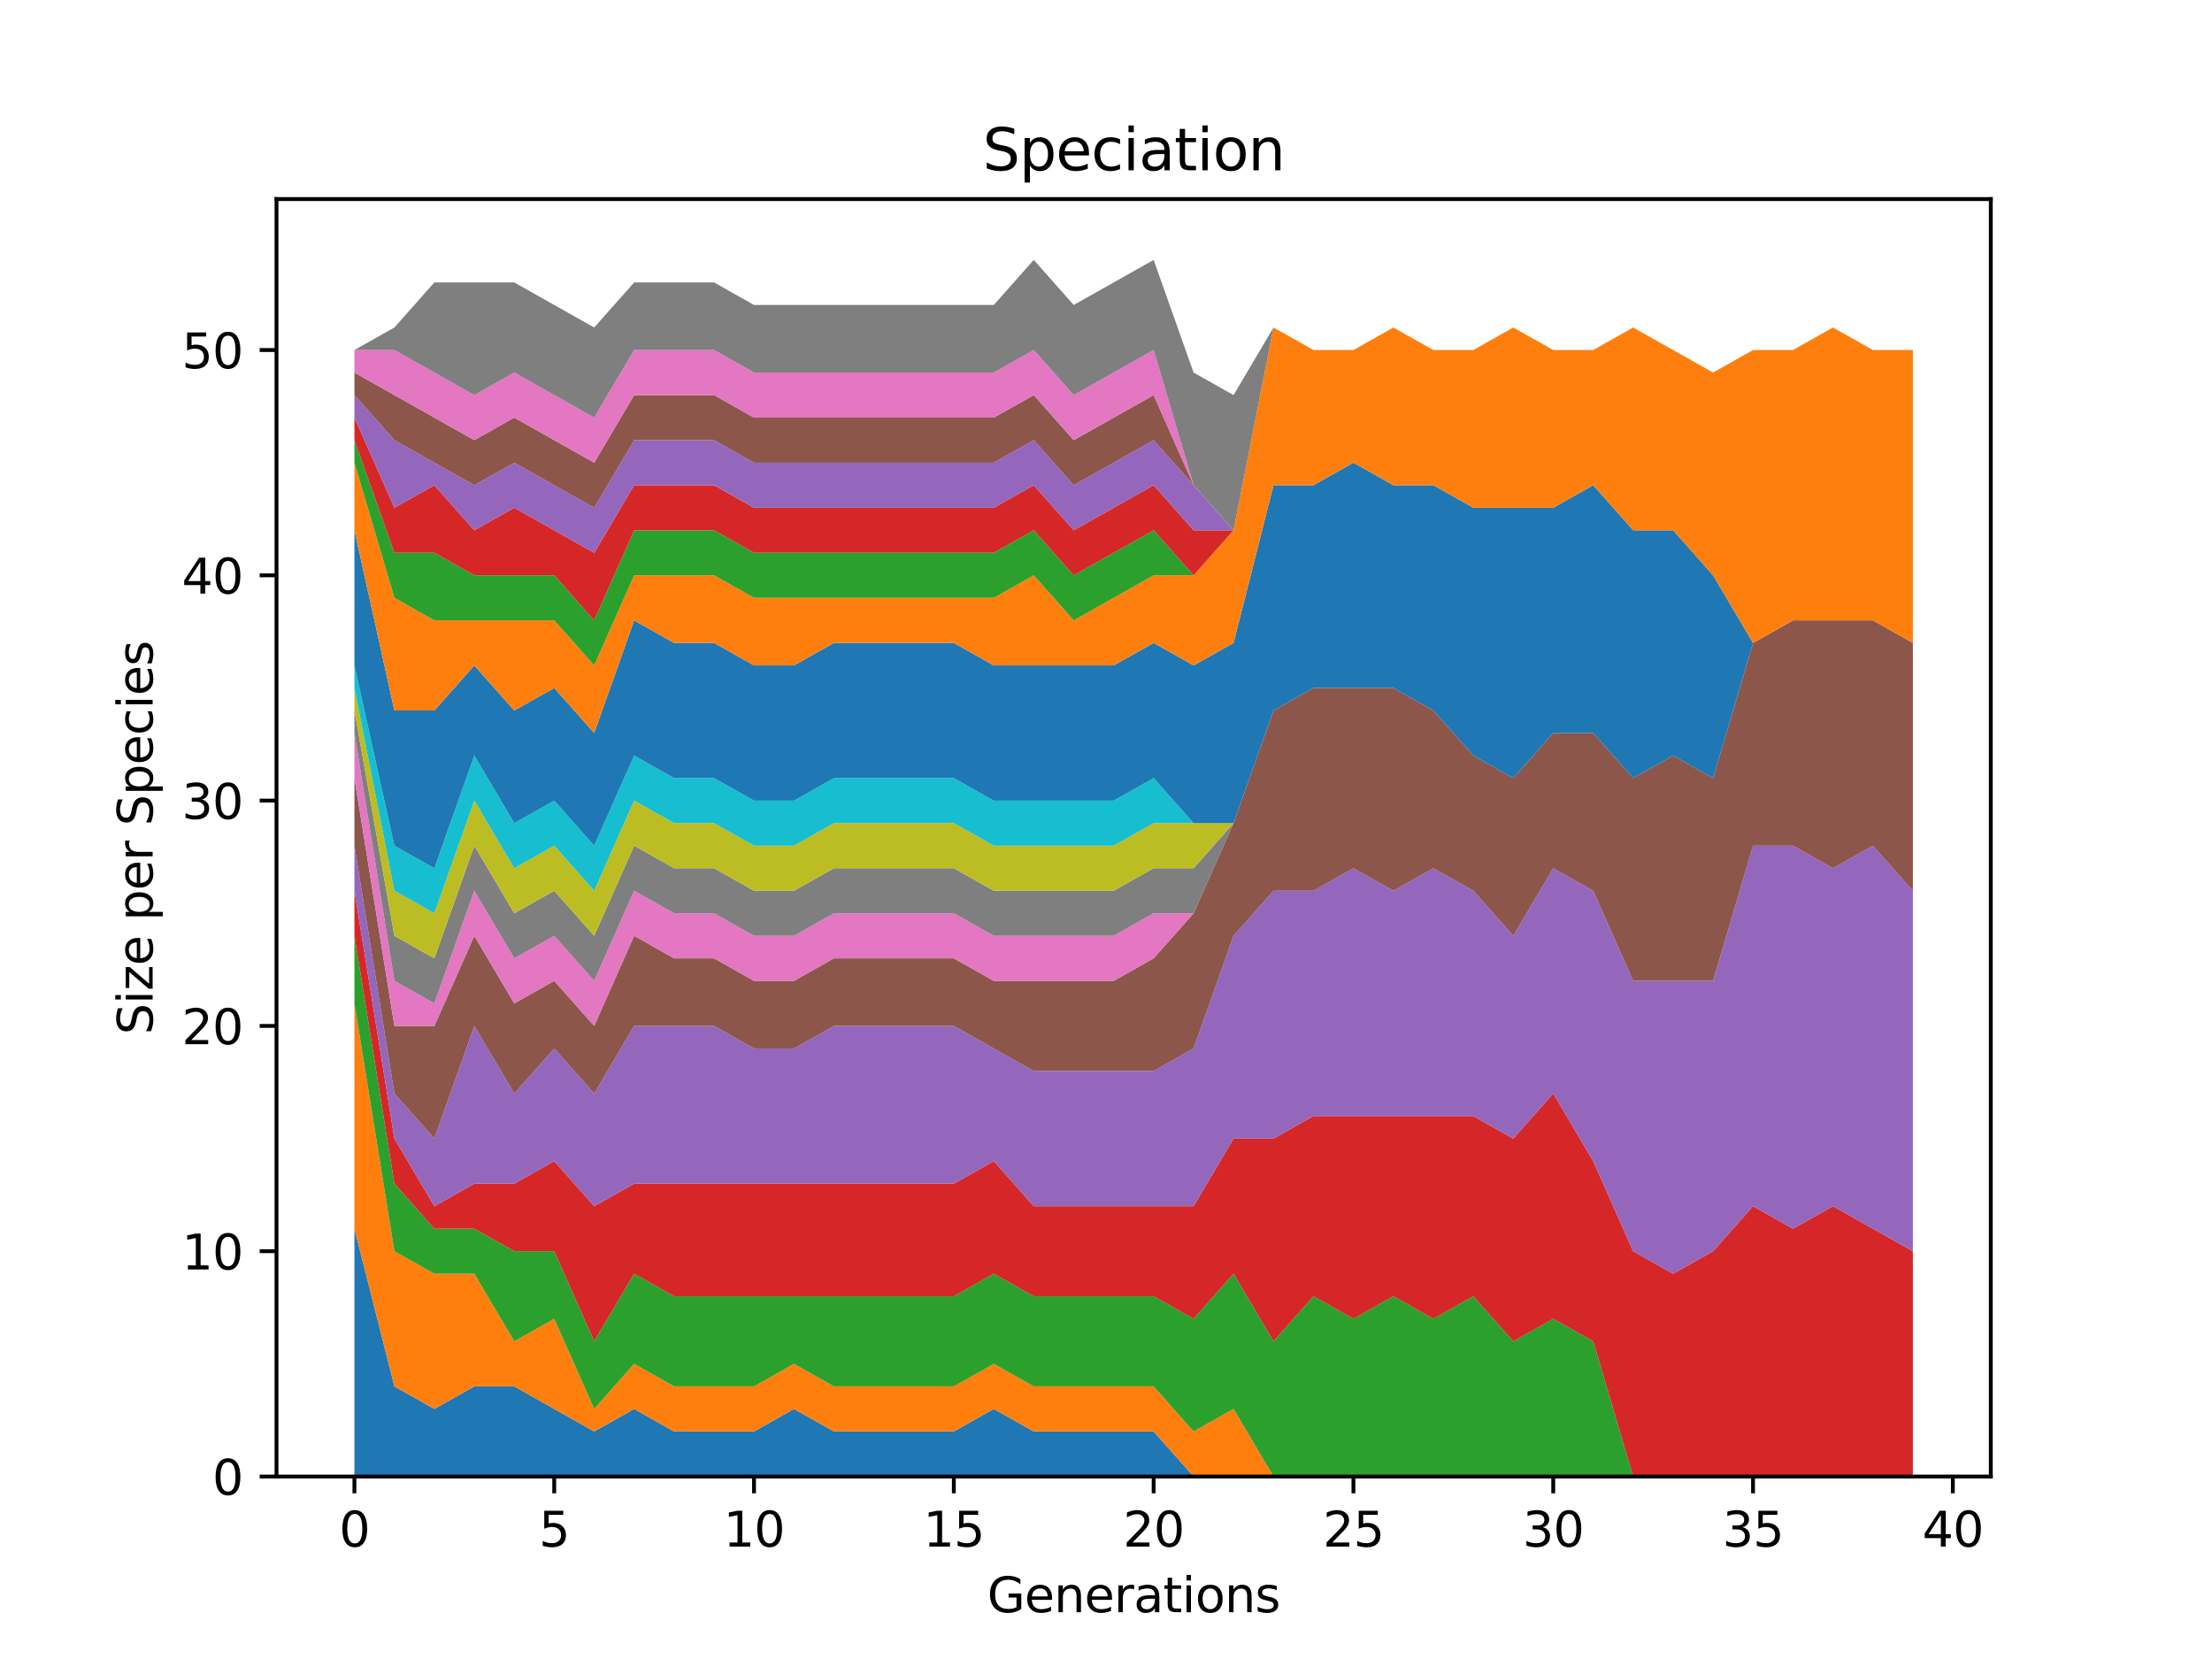 <?xml version="1.0" encoding="utf-8" standalone="no"?>
<!DOCTYPE svg PUBLIC "-//W3C//DTD SVG 1.1//EN"
  "http://www.w3.org/Graphics/SVG/1.1/DTD/svg11.dtd">
<svg xmlns:xlink="http://www.w3.org/1999/xlink" width="460.8pt" height="345.6pt" viewBox="0 0 460.8 345.6" xmlns="http://www.w3.org/2000/svg" version="1.1">
 <defs>
  <style type="text/css">*{stroke-linejoin: round; stroke-linecap: butt}</style>
 </defs>
 <g id="figure_1">
  <g id="patch_1">
   <path d="M 0 345.6 
L 460.8 345.6 
L 460.8 0 
L 0 0 
z
" style="fill: #ffffff"/>
  </g>
  <g id="axes_1">
   <g id="patch_2">
    <path d="M 57.6 307.584 
L 414.72 307.584 
L 414.72 41.472 
L 57.6 41.472 
z
" style="fill: #ffffff"/>
   </g>
   <g id="PolyCollection_1">
    <path d="M 73.833 255.957 
L 73.833 307.584 
L 82.157 307.584 
L 90.482 307.584 
L 98.806 307.584 
L 107.131 307.584 
L 115.455 307.584 
L 123.78 307.584 
L 132.104 307.584 
L 140.429 307.584 
L 148.753 307.584 
L 157.077 307.584 
L 165.402 307.584 
L 173.726 307.584 
L 182.051 307.584 
L 190.375 307.584 
L 198.7 307.584 
L 207.024 307.584 
L 215.349 307.584 
L 223.673 307.584 
L 231.998 307.584 
L 240.322 307.584 
L 248.647 307.584 
L 256.971 307.584 
L 265.296 307.584 
L 273.62 307.584 
L 281.945 307.584 
L 290.269 307.584 
L 298.594 307.584 
L 306.918 307.584 
L 315.243 307.584 
L 323.567 307.584 
L 331.891 307.584 
L 340.216 307.584 
L 348.54 307.584 
L 356.865 307.584 
L 365.189 307.584 
L 373.514 307.584 
L 381.838 307.584 
L 390.163 307.584 
L 398.487 307.584 
L 398.487 307.584 
L 398.487 307.584 
L 390.163 307.584 
L 381.838 307.584 
L 373.514 307.584 
L 365.189 307.584 
L 356.865 307.584 
L 348.54 307.584 
L 340.216 307.584 
L 331.891 307.584 
L 323.567 307.584 
L 315.243 307.584 
L 306.918 307.584 
L 298.594 307.584 
L 290.269 307.584 
L 281.945 307.584 
L 273.62 307.584 
L 265.296 307.584 
L 256.971 307.584 
L 248.647 307.584 
L 240.322 298.197 
L 231.998 298.197 
L 223.673 298.197 
L 215.349 298.197 
L 207.024 293.504 
L 198.7 298.197 
L 190.375 298.197 
L 182.051 298.197 
L 173.726 298.197 
L 165.402 293.504 
L 157.077 298.197 
L 148.753 298.197 
L 140.429 298.197 
L 132.104 293.504 
L 123.78 298.197 
L 115.455 293.504 
L 107.131 288.811 
L 98.806 288.811 
L 90.482 293.504 
L 82.157 288.811 
L 73.833 255.957 
z
" clip-path="url(#p7090f31325)" style="fill: #1f77b4"/>
   </g>
   <g id="PolyCollection_2">
    <path d="M 73.833 209.024 
L 73.833 255.957 
L 82.157 288.811 
L 90.482 293.504 
L 98.806 288.811 
L 107.131 288.811 
L 115.455 293.504 
L 123.78 298.197 
L 132.104 293.504 
L 140.429 298.197 
L 148.753 298.197 
L 157.077 298.197 
L 165.402 293.504 
L 173.726 298.197 
L 182.051 298.197 
L 190.375 298.197 
L 198.7 298.197 
L 207.024 293.504 
L 215.349 298.197 
L 223.673 298.197 
L 231.998 298.197 
L 240.322 298.197 
L 248.647 307.584 
L 256.971 307.584 
L 265.296 307.584 
L 273.62 307.584 
L 281.945 307.584 
L 290.269 307.584 
L 298.594 307.584 
L 306.918 307.584 
L 315.243 307.584 
L 323.567 307.584 
L 331.891 307.584 
L 340.216 307.584 
L 348.54 307.584 
L 356.865 307.584 
L 365.189 307.584 
L 373.514 307.584 
L 381.838 307.584 
L 390.163 307.584 
L 398.487 307.584 
L 398.487 307.584 
L 398.487 307.584 
L 390.163 307.584 
L 381.838 307.584 
L 373.514 307.584 
L 365.189 307.584 
L 356.865 307.584 
L 348.54 307.584 
L 340.216 307.584 
L 331.891 307.584 
L 323.567 307.584 
L 315.243 307.584 
L 306.918 307.584 
L 298.594 307.584 
L 290.269 307.584 
L 281.945 307.584 
L 273.62 307.584 
L 265.296 307.584 
L 256.971 293.504 
L 248.647 298.197 
L 240.322 288.811 
L 231.998 288.811 
L 223.673 288.811 
L 215.349 288.811 
L 207.024 284.117 
L 198.7 288.811 
L 190.375 288.811 
L 182.051 288.811 
L 173.726 288.811 
L 165.402 284.117 
L 157.077 288.811 
L 148.753 288.811 
L 140.429 288.811 
L 132.104 284.117 
L 123.78 293.504 
L 115.455 274.731 
L 107.131 279.424 
L 98.806 265.344 
L 90.482 265.344 
L 82.157 260.651 
L 73.833 209.024 
z
" clip-path="url(#p7090f31325)" style="fill: #ff7f0e"/>
   </g>
   <g id="PolyCollection_3">
    <path d="M 73.833 194.944 
L 73.833 209.024 
L 82.157 260.651 
L 90.482 265.344 
L 98.806 265.344 
L 107.131 279.424 
L 115.455 274.731 
L 123.78 293.504 
L 132.104 284.117 
L 140.429 288.811 
L 148.753 288.811 
L 157.077 288.811 
L 165.402 284.117 
L 173.726 288.811 
L 182.051 288.811 
L 190.375 288.811 
L 198.7 288.811 
L 207.024 284.117 
L 215.349 288.811 
L 223.673 288.811 
L 231.998 288.811 
L 240.322 288.811 
L 248.647 298.197 
L 256.971 293.504 
L 265.296 307.584 
L 273.62 307.584 
L 281.945 307.584 
L 290.269 307.584 
L 298.594 307.584 
L 306.918 307.584 
L 315.243 307.584 
L 323.567 307.584 
L 331.891 307.584 
L 340.216 307.584 
L 348.54 307.584 
L 356.865 307.584 
L 365.189 307.584 
L 373.514 307.584 
L 381.838 307.584 
L 390.163 307.584 
L 398.487 307.584 
L 398.487 307.584 
L 398.487 307.584 
L 390.163 307.584 
L 381.838 307.584 
L 373.514 307.584 
L 365.189 307.584 
L 356.865 307.584 
L 348.54 307.584 
L 340.216 307.584 
L 331.891 279.424 
L 323.567 274.731 
L 315.243 279.424 
L 306.918 270.037 
L 298.594 274.731 
L 290.269 270.037 
L 281.945 274.731 
L 273.62 270.037 
L 265.296 279.424 
L 256.971 265.344 
L 248.647 274.731 
L 240.322 270.037 
L 231.998 270.037 
L 223.673 270.037 
L 215.349 270.037 
L 207.024 265.344 
L 198.7 270.037 
L 190.375 270.037 
L 182.051 270.037 
L 173.726 270.037 
L 165.402 270.037 
L 157.077 270.037 
L 148.753 270.037 
L 140.429 270.037 
L 132.104 265.344 
L 123.78 279.424 
L 115.455 260.651 
L 107.131 260.651 
L 98.806 255.957 
L 90.482 255.957 
L 82.157 246.571 
L 73.833 194.944 
z
" clip-path="url(#p7090f31325)" style="fill: #2ca02c"/>
   </g>
   <g id="PolyCollection_4">
    <path d="M 73.833 185.557 
L 73.833 194.944 
L 82.157 246.571 
L 90.482 255.957 
L 98.806 255.957 
L 107.131 260.651 
L 115.455 260.651 
L 123.78 279.424 
L 132.104 265.344 
L 140.429 270.037 
L 148.753 270.037 
L 157.077 270.037 
L 165.402 270.037 
L 173.726 270.037 
L 182.051 270.037 
L 190.375 270.037 
L 198.7 270.037 
L 207.024 265.344 
L 215.349 270.037 
L 223.673 270.037 
L 231.998 270.037 
L 240.322 270.037 
L 248.647 274.731 
L 256.971 265.344 
L 265.296 279.424 
L 273.62 270.037 
L 281.945 274.731 
L 290.269 270.037 
L 298.594 274.731 
L 306.918 270.037 
L 315.243 279.424 
L 323.567 274.731 
L 331.891 279.424 
L 340.216 307.584 
L 348.54 307.584 
L 356.865 307.584 
L 365.189 307.584 
L 373.514 307.584 
L 381.838 307.584 
L 390.163 307.584 
L 398.487 307.584 
L 398.487 260.651 
L 398.487 260.651 
L 390.163 255.957 
L 381.838 251.264 
L 373.514 255.957 
L 365.189 251.264 
L 356.865 260.651 
L 348.54 265.344 
L 340.216 260.651 
L 331.891 241.877 
L 323.567 227.797 
L 315.243 237.184 
L 306.918 232.491 
L 298.594 232.491 
L 290.269 232.491 
L 281.945 232.491 
L 273.62 232.491 
L 265.296 237.184 
L 256.971 237.184 
L 248.647 251.264 
L 240.322 251.264 
L 231.998 251.264 
L 223.673 251.264 
L 215.349 251.264 
L 207.024 241.877 
L 198.7 246.571 
L 190.375 246.571 
L 182.051 246.571 
L 173.726 246.571 
L 165.402 246.571 
L 157.077 246.571 
L 148.753 246.571 
L 140.429 246.571 
L 132.104 246.571 
L 123.78 251.264 
L 115.455 241.877 
L 107.131 246.571 
L 98.806 246.571 
L 90.482 251.264 
L 82.157 237.184 
L 73.833 185.557 
z
" clip-path="url(#p7090f31325)" style="fill: #d62728"/>
   </g>
   <g id="PolyCollection_5">
    <path d="M 73.833 176.171 
L 73.833 185.557 
L 82.157 237.184 
L 90.482 251.264 
L 98.806 246.571 
L 107.131 246.571 
L 115.455 241.877 
L 123.78 251.264 
L 132.104 246.571 
L 140.429 246.571 
L 148.753 246.571 
L 157.077 246.571 
L 165.402 246.571 
L 173.726 246.571 
L 182.051 246.571 
L 190.375 246.571 
L 198.7 246.571 
L 207.024 241.877 
L 215.349 251.264 
L 223.673 251.264 
L 231.998 251.264 
L 240.322 251.264 
L 248.647 251.264 
L 256.971 237.184 
L 265.296 237.184 
L 273.62 232.491 
L 281.945 232.491 
L 290.269 232.491 
L 298.594 232.491 
L 306.918 232.491 
L 315.243 237.184 
L 323.567 227.797 
L 331.891 241.877 
L 340.216 260.651 
L 348.54 265.344 
L 356.865 260.651 
L 365.189 251.264 
L 373.514 255.957 
L 381.838 251.264 
L 390.163 255.957 
L 398.487 260.651 
L 398.487 185.557 
L 398.487 185.557 
L 390.163 176.171 
L 381.838 180.864 
L 373.514 176.171 
L 365.189 176.171 
L 356.865 204.331 
L 348.54 204.331 
L 340.216 204.331 
L 331.891 185.557 
L 323.567 180.864 
L 315.243 194.944 
L 306.918 185.557 
L 298.594 180.864 
L 290.269 185.557 
L 281.945 180.864 
L 273.62 185.557 
L 265.296 185.557 
L 256.971 194.944 
L 248.647 218.411 
L 240.322 223.104 
L 231.998 223.104 
L 223.673 223.104 
L 215.349 223.104 
L 207.024 218.411 
L 198.7 213.717 
L 190.375 213.717 
L 182.051 213.717 
L 173.726 213.717 
L 165.402 218.411 
L 157.077 218.411 
L 148.753 213.717 
L 140.429 213.717 
L 132.104 213.717 
L 123.78 227.797 
L 115.455 218.411 
L 107.131 227.797 
L 98.806 213.717 
L 90.482 237.184 
L 82.157 227.797 
L 73.833 176.171 
z
" clip-path="url(#p7090f31325)" style="fill: #9467bd"/>
   </g>
   <g id="PolyCollection_6">
    <path d="M 73.833 162.091 
L 73.833 176.171 
L 82.157 227.797 
L 90.482 237.184 
L 98.806 213.717 
L 107.131 227.797 
L 115.455 218.411 
L 123.78 227.797 
L 132.104 213.717 
L 140.429 213.717 
L 148.753 213.717 
L 157.077 218.411 
L 165.402 218.411 
L 173.726 213.717 
L 182.051 213.717 
L 190.375 213.717 
L 198.7 213.717 
L 207.024 218.411 
L 215.349 223.104 
L 223.673 223.104 
L 231.998 223.104 
L 240.322 223.104 
L 248.647 218.411 
L 256.971 194.944 
L 265.296 185.557 
L 273.62 185.557 
L 281.945 180.864 
L 290.269 185.557 
L 298.594 180.864 
L 306.918 185.557 
L 315.243 194.944 
L 323.567 180.864 
L 331.891 185.557 
L 340.216 204.331 
L 348.54 204.331 
L 356.865 204.331 
L 365.189 176.171 
L 373.514 176.171 
L 381.838 180.864 
L 390.163 176.171 
L 398.487 185.557 
L 398.487 133.931 
L 398.487 133.931 
L 390.163 129.237 
L 381.838 129.237 
L 373.514 129.237 
L 365.189 133.931 
L 356.865 162.091 
L 348.54 157.397 
L 340.216 162.091 
L 331.891 152.704 
L 323.567 152.704 
L 315.243 162.091 
L 306.918 157.397 
L 298.594 148.011 
L 290.269 143.317 
L 281.945 143.317 
L 273.62 143.317 
L 265.296 148.011 
L 256.971 171.477 
L 248.647 190.251 
L 240.322 199.637 
L 231.998 204.331 
L 223.673 204.331 
L 215.349 204.331 
L 207.024 204.331 
L 198.7 199.637 
L 190.375 199.637 
L 182.051 199.637 
L 173.726 199.637 
L 165.402 204.331 
L 157.077 204.331 
L 148.753 199.637 
L 140.429 199.637 
L 132.104 194.944 
L 123.78 213.717 
L 115.455 204.331 
L 107.131 209.024 
L 98.806 194.944 
L 90.482 213.717 
L 82.157 213.717 
L 73.833 162.091 
z
" clip-path="url(#p7090f31325)" style="fill: #8c564b"/>
   </g>
   <g id="PolyCollection_7">
    <path d="M 73.833 152.704 
L 73.833 162.091 
L 82.157 213.717 
L 90.482 213.717 
L 98.806 194.944 
L 107.131 209.024 
L 115.455 204.331 
L 123.78 213.717 
L 132.104 194.944 
L 140.429 199.637 
L 148.753 199.637 
L 157.077 204.331 
L 165.402 204.331 
L 173.726 199.637 
L 182.051 199.637 
L 190.375 199.637 
L 198.7 199.637 
L 207.024 204.331 
L 215.349 204.331 
L 223.673 204.331 
L 231.998 204.331 
L 240.322 199.637 
L 248.647 190.251 
L 256.971 171.477 
L 265.296 148.011 
L 273.62 143.317 
L 281.945 143.317 
L 290.269 143.317 
L 298.594 148.011 
L 306.918 157.397 
L 315.243 162.091 
L 323.567 152.704 
L 331.891 152.704 
L 340.216 162.091 
L 348.54 157.397 
L 356.865 162.091 
L 365.189 133.931 
L 373.514 129.237 
L 381.838 129.237 
L 390.163 129.237 
L 398.487 133.931 
L 398.487 133.931 
L 398.487 133.931 
L 390.163 129.237 
L 381.838 129.237 
L 373.514 129.237 
L 365.189 133.931 
L 356.865 162.091 
L 348.54 157.397 
L 340.216 162.091 
L 331.891 152.704 
L 323.567 152.704 
L 315.243 162.091 
L 306.918 157.397 
L 298.594 148.011 
L 290.269 143.317 
L 281.945 143.317 
L 273.62 143.317 
L 265.296 148.011 
L 256.971 171.477 
L 248.647 190.251 
L 240.322 190.251 
L 231.998 194.944 
L 223.673 194.944 
L 215.349 194.944 
L 207.024 194.944 
L 198.7 190.251 
L 190.375 190.251 
L 182.051 190.251 
L 173.726 190.251 
L 165.402 194.944 
L 157.077 194.944 
L 148.753 190.251 
L 140.429 190.251 
L 132.104 185.557 
L 123.78 204.331 
L 115.455 194.944 
L 107.131 199.637 
L 98.806 185.557 
L 90.482 209.024 
L 82.157 204.331 
L 73.833 152.704 
z
" clip-path="url(#p7090f31325)" style="fill: #e377c2"/>
   </g>
   <g id="PolyCollection_8">
    <path d="M 73.833 148.011 
L 73.833 152.704 
L 82.157 204.331 
L 90.482 209.024 
L 98.806 185.557 
L 107.131 199.637 
L 115.455 194.944 
L 123.78 204.331 
L 132.104 185.557 
L 140.429 190.251 
L 148.753 190.251 
L 157.077 194.944 
L 165.402 194.944 
L 173.726 190.251 
L 182.051 190.251 
L 190.375 190.251 
L 198.7 190.251 
L 207.024 194.944 
L 215.349 194.944 
L 223.673 194.944 
L 231.998 194.944 
L 240.322 190.251 
L 248.647 190.251 
L 256.971 171.477 
L 265.296 148.011 
L 273.62 143.317 
L 281.945 143.317 
L 290.269 143.317 
L 298.594 148.011 
L 306.918 157.397 
L 315.243 162.091 
L 323.567 152.704 
L 331.891 152.704 
L 340.216 162.091 
L 348.54 157.397 
L 356.865 162.091 
L 365.189 133.931 
L 373.514 129.237 
L 381.838 129.237 
L 390.163 129.237 
L 398.487 133.931 
L 398.487 133.931 
L 398.487 133.931 
L 390.163 129.237 
L 381.838 129.237 
L 373.514 129.237 
L 365.189 133.931 
L 356.865 162.091 
L 348.54 157.397 
L 340.216 162.091 
L 331.891 152.704 
L 323.567 152.704 
L 315.243 162.091 
L 306.918 157.397 
L 298.594 148.011 
L 290.269 143.317 
L 281.945 143.317 
L 273.62 143.317 
L 265.296 148.011 
L 256.971 171.477 
L 248.647 180.864 
L 240.322 180.864 
L 231.998 185.557 
L 223.673 185.557 
L 215.349 185.557 
L 207.024 185.557 
L 198.7 180.864 
L 190.375 180.864 
L 182.051 180.864 
L 173.726 180.864 
L 165.402 185.557 
L 157.077 185.557 
L 148.753 180.864 
L 140.429 180.864 
L 132.104 176.171 
L 123.78 194.944 
L 115.455 185.557 
L 107.131 190.251 
L 98.806 176.171 
L 90.482 199.637 
L 82.157 194.944 
L 73.833 148.011 
z
" clip-path="url(#p7090f31325)" style="fill: #7f7f7f"/>
   </g>
   <g id="PolyCollection_9">
    <path d="M 73.833 143.317 
L 73.833 148.011 
L 82.157 194.944 
L 90.482 199.637 
L 98.806 176.171 
L 107.131 190.251 
L 115.455 185.557 
L 123.78 194.944 
L 132.104 176.171 
L 140.429 180.864 
L 148.753 180.864 
L 157.077 185.557 
L 165.402 185.557 
L 173.726 180.864 
L 182.051 180.864 
L 190.375 180.864 
L 198.7 180.864 
L 207.024 185.557 
L 215.349 185.557 
L 223.673 185.557 
L 231.998 185.557 
L 240.322 180.864 
L 248.647 180.864 
L 256.971 171.477 
L 265.296 148.011 
L 273.62 143.317 
L 281.945 143.317 
L 290.269 143.317 
L 298.594 148.011 
L 306.918 157.397 
L 315.243 162.091 
L 323.567 152.704 
L 331.891 152.704 
L 340.216 162.091 
L 348.54 157.397 
L 356.865 162.091 
L 365.189 133.931 
L 373.514 129.237 
L 381.838 129.237 
L 390.163 129.237 
L 398.487 133.931 
L 398.487 133.931 
L 398.487 133.931 
L 390.163 129.237 
L 381.838 129.237 
L 373.514 129.237 
L 365.189 133.931 
L 356.865 162.091 
L 348.54 157.397 
L 340.216 162.091 
L 331.891 152.704 
L 323.567 152.704 
L 315.243 162.091 
L 306.918 157.397 
L 298.594 148.011 
L 290.269 143.317 
L 281.945 143.317 
L 273.62 143.317 
L 265.296 148.011 
L 256.971 171.477 
L 248.647 171.477 
L 240.322 171.477 
L 231.998 176.171 
L 223.673 176.171 
L 215.349 176.171 
L 207.024 176.171 
L 198.7 171.477 
L 190.375 171.477 
L 182.051 171.477 
L 173.726 171.477 
L 165.402 176.171 
L 157.077 176.171 
L 148.753 171.477 
L 140.429 171.477 
L 132.104 166.784 
L 123.78 185.557 
L 115.455 176.171 
L 107.131 180.864 
L 98.806 166.784 
L 90.482 190.251 
L 82.157 185.557 
L 73.833 143.317 
z
" clip-path="url(#p7090f31325)" style="fill: #bcbd22"/>
   </g>
   <g id="PolyCollection_10">
    <path d="M 73.833 138.624 
L 73.833 143.317 
L 82.157 185.557 
L 90.482 190.251 
L 98.806 166.784 
L 107.131 180.864 
L 115.455 176.171 
L 123.78 185.557 
L 132.104 166.784 
L 140.429 171.477 
L 148.753 171.477 
L 157.077 176.171 
L 165.402 176.171 
L 173.726 171.477 
L 182.051 171.477 
L 190.375 171.477 
L 198.7 171.477 
L 207.024 176.171 
L 215.349 176.171 
L 223.673 176.171 
L 231.998 176.171 
L 240.322 171.477 
L 248.647 171.477 
L 256.971 171.477 
L 265.296 148.011 
L 273.62 143.317 
L 281.945 143.317 
L 290.269 143.317 
L 298.594 148.011 
L 306.918 157.397 
L 315.243 162.091 
L 323.567 152.704 
L 331.891 152.704 
L 340.216 162.091 
L 348.54 157.397 
L 356.865 162.091 
L 365.189 133.931 
L 373.514 129.237 
L 381.838 129.237 
L 390.163 129.237 
L 398.487 133.931 
L 398.487 133.931 
L 398.487 133.931 
L 390.163 129.237 
L 381.838 129.237 
L 373.514 129.237 
L 365.189 133.931 
L 356.865 162.091 
L 348.54 157.397 
L 340.216 162.091 
L 331.891 152.704 
L 323.567 152.704 
L 315.243 162.091 
L 306.918 157.397 
L 298.594 148.011 
L 290.269 143.317 
L 281.945 143.317 
L 273.62 143.317 
L 265.296 148.011 
L 256.971 171.477 
L 248.647 171.477 
L 240.322 162.091 
L 231.998 166.784 
L 223.673 166.784 
L 215.349 166.784 
L 207.024 166.784 
L 198.7 162.091 
L 190.375 162.091 
L 182.051 162.091 
L 173.726 162.091 
L 165.402 166.784 
L 157.077 166.784 
L 148.753 162.091 
L 140.429 162.091 
L 132.104 157.397 
L 123.78 176.171 
L 115.455 166.784 
L 107.131 171.477 
L 98.806 157.397 
L 90.482 180.864 
L 82.157 176.171 
L 73.833 138.624 
z
" clip-path="url(#p7090f31325)" style="fill: #17becf"/>
   </g>
   <g id="PolyCollection_11">
    <path d="M 73.833 110.464 
L 73.833 138.624 
L 82.157 176.171 
L 90.482 180.864 
L 98.806 157.397 
L 107.131 171.477 
L 115.455 166.784 
L 123.78 176.171 
L 132.104 157.397 
L 140.429 162.091 
L 148.753 162.091 
L 157.077 166.784 
L 165.402 166.784 
L 173.726 162.091 
L 182.051 162.091 
L 190.375 162.091 
L 198.7 162.091 
L 207.024 166.784 
L 215.349 166.784 
L 223.673 166.784 
L 231.998 166.784 
L 240.322 162.091 
L 248.647 171.477 
L 256.971 171.477 
L 265.296 148.011 
L 273.62 143.317 
L 281.945 143.317 
L 290.269 143.317 
L 298.594 148.011 
L 306.918 157.397 
L 315.243 162.091 
L 323.567 152.704 
L 331.891 152.704 
L 340.216 162.091 
L 348.54 157.397 
L 356.865 162.091 
L 365.189 133.931 
L 373.514 129.237 
L 381.838 129.237 
L 390.163 129.237 
L 398.487 133.931 
L 398.487 133.931 
L 398.487 133.931 
L 390.163 129.237 
L 381.838 129.237 
L 373.514 129.237 
L 365.189 133.931 
L 356.865 119.851 
L 348.54 110.464 
L 340.216 110.464 
L 331.891 101.077 
L 323.567 105.771 
L 315.243 105.771 
L 306.918 105.771 
L 298.594 101.077 
L 290.269 101.077 
L 281.945 96.384 
L 273.62 101.077 
L 265.296 101.077 
L 256.971 133.931 
L 248.647 138.624 
L 240.322 133.931 
L 231.998 138.624 
L 223.673 138.624 
L 215.349 138.624 
L 207.024 138.624 
L 198.7 133.931 
L 190.375 133.931 
L 182.051 133.931 
L 173.726 133.931 
L 165.402 138.624 
L 157.077 138.624 
L 148.753 133.931 
L 140.429 133.931 
L 132.104 129.237 
L 123.78 152.704 
L 115.455 143.317 
L 107.131 148.011 
L 98.806 138.624 
L 90.482 148.011 
L 82.157 148.011 
L 73.833 110.464 
z
" clip-path="url(#p7090f31325)" style="fill: #1f77b4"/>
   </g>
   <g id="PolyCollection_12">
    <path d="M 73.833 96.384 
L 73.833 110.464 
L 82.157 148.011 
L 90.482 148.011 
L 98.806 138.624 
L 107.131 148.011 
L 115.455 143.317 
L 123.78 152.704 
L 132.104 129.237 
L 140.429 133.931 
L 148.753 133.931 
L 157.077 138.624 
L 165.402 138.624 
L 173.726 133.931 
L 182.051 133.931 
L 190.375 133.931 
L 198.7 133.931 
L 207.024 138.624 
L 215.349 138.624 
L 223.673 138.624 
L 231.998 138.624 
L 240.322 133.931 
L 248.647 138.624 
L 256.971 133.931 
L 265.296 101.077 
L 273.62 101.077 
L 281.945 96.384 
L 290.269 101.077 
L 298.594 101.077 
L 306.918 105.771 
L 315.243 105.771 
L 323.567 105.771 
L 331.891 101.077 
L 340.216 110.464 
L 348.54 110.464 
L 356.865 119.851 
L 365.189 133.931 
L 373.514 129.237 
L 381.838 129.237 
L 390.163 129.237 
L 398.487 133.931 
L 398.487 72.917 
L 398.487 72.917 
L 390.163 72.917 
L 381.838 68.224 
L 373.514 72.917 
L 365.189 72.917 
L 356.865 77.611 
L 348.54 72.917 
L 340.216 68.224 
L 331.891 72.917 
L 323.567 72.917 
L 315.243 68.224 
L 306.918 72.917 
L 298.594 72.917 
L 290.269 68.224 
L 281.945 72.917 
L 273.62 72.917 
L 265.296 68.224 
L 256.971 110.464 
L 248.647 119.851 
L 240.322 119.851 
L 231.998 124.544 
L 223.673 129.237 
L 215.349 119.851 
L 207.024 124.544 
L 198.7 124.544 
L 190.375 124.544 
L 182.051 124.544 
L 173.726 124.544 
L 165.402 124.544 
L 157.077 124.544 
L 148.753 119.851 
L 140.429 119.851 
L 132.104 119.851 
L 123.78 138.624 
L 115.455 129.237 
L 107.131 129.237 
L 98.806 129.237 
L 90.482 129.237 
L 82.157 124.544 
L 73.833 96.384 
z
" clip-path="url(#p7090f31325)" style="fill: #ff7f0e"/>
   </g>
   <g id="PolyCollection_13">
    <path d="M 73.833 91.691 
L 73.833 96.384 
L 82.157 124.544 
L 90.482 129.237 
L 98.806 129.237 
L 107.131 129.237 
L 115.455 129.237 
L 123.78 138.624 
L 132.104 119.851 
L 140.429 119.851 
L 148.753 119.851 
L 157.077 124.544 
L 165.402 124.544 
L 173.726 124.544 
L 182.051 124.544 
L 190.375 124.544 
L 198.7 124.544 
L 207.024 124.544 
L 215.349 119.851 
L 223.673 129.237 
L 231.998 124.544 
L 240.322 119.851 
L 248.647 119.851 
L 256.971 110.464 
L 265.296 68.224 
L 273.62 72.917 
L 281.945 72.917 
L 290.269 68.224 
L 298.594 72.917 
L 306.918 72.917 
L 315.243 68.224 
L 323.567 72.917 
L 331.891 72.917 
L 340.216 68.224 
L 348.54 72.917 
L 356.865 77.611 
L 365.189 72.917 
L 373.514 72.917 
L 381.838 68.224 
L 390.163 72.917 
L 398.487 72.917 
L 398.487 72.917 
L 398.487 72.917 
L 390.163 72.917 
L 381.838 68.224 
L 373.514 72.917 
L 365.189 72.917 
L 356.865 77.611 
L 348.54 72.917 
L 340.216 68.224 
L 331.891 72.917 
L 323.567 72.917 
L 315.243 68.224 
L 306.918 72.917 
L 298.594 72.917 
L 290.269 68.224 
L 281.945 72.917 
L 273.62 72.917 
L 265.296 68.224 
L 256.971 110.464 
L 248.647 119.851 
L 240.322 110.464 
L 231.998 115.157 
L 223.673 119.851 
L 215.349 110.464 
L 207.024 115.157 
L 198.7 115.157 
L 190.375 115.157 
L 182.051 115.157 
L 173.726 115.157 
L 165.402 115.157 
L 157.077 115.157 
L 148.753 110.464 
L 140.429 110.464 
L 132.104 110.464 
L 123.78 129.237 
L 115.455 119.851 
L 107.131 119.851 
L 98.806 119.851 
L 90.482 115.157 
L 82.157 115.157 
L 73.833 91.691 
z
" clip-path="url(#p7090f31325)" style="fill: #2ca02c"/>
   </g>
   <g id="PolyCollection_14">
    <path d="M 73.833 86.997 
L 73.833 91.691 
L 82.157 115.157 
L 90.482 115.157 
L 98.806 119.851 
L 107.131 119.851 
L 115.455 119.851 
L 123.78 129.237 
L 132.104 110.464 
L 140.429 110.464 
L 148.753 110.464 
L 157.077 115.157 
L 165.402 115.157 
L 173.726 115.157 
L 182.051 115.157 
L 190.375 115.157 
L 198.7 115.157 
L 207.024 115.157 
L 215.349 110.464 
L 223.673 119.851 
L 231.998 115.157 
L 240.322 110.464 
L 248.647 119.851 
L 256.971 110.464 
L 265.296 68.224 
L 273.62 72.917 
L 281.945 72.917 
L 290.269 68.224 
L 298.594 72.917 
L 306.918 72.917 
L 315.243 68.224 
L 323.567 72.917 
L 331.891 72.917 
L 340.216 68.224 
L 348.54 72.917 
L 356.865 77.611 
L 365.189 72.917 
L 373.514 72.917 
L 381.838 68.224 
L 390.163 72.917 
L 398.487 72.917 
L 398.487 72.917 
L 398.487 72.917 
L 390.163 72.917 
L 381.838 68.224 
L 373.514 72.917 
L 365.189 72.917 
L 356.865 77.611 
L 348.54 72.917 
L 340.216 68.224 
L 331.891 72.917 
L 323.567 72.917 
L 315.243 68.224 
L 306.918 72.917 
L 298.594 72.917 
L 290.269 68.224 
L 281.945 72.917 
L 273.62 72.917 
L 265.296 68.224 
L 256.971 110.464 
L 248.647 110.464 
L 240.322 101.077 
L 231.998 105.771 
L 223.673 110.464 
L 215.349 101.077 
L 207.024 105.771 
L 198.7 105.771 
L 190.375 105.771 
L 182.051 105.771 
L 173.726 105.771 
L 165.402 105.771 
L 157.077 105.771 
L 148.753 101.077 
L 140.429 101.077 
L 132.104 101.077 
L 123.78 115.157 
L 115.455 110.464 
L 107.131 105.771 
L 98.806 110.464 
L 90.482 101.077 
L 82.157 105.771 
L 73.833 86.997 
z
" clip-path="url(#p7090f31325)" style="fill: #d62728"/>
   </g>
   <g id="PolyCollection_15">
    <path d="M 73.833 82.304 
L 73.833 86.997 
L 82.157 105.771 
L 90.482 101.077 
L 98.806 110.464 
L 107.131 105.771 
L 115.455 110.464 
L 123.78 115.157 
L 132.104 101.077 
L 140.429 101.077 
L 148.753 101.077 
L 157.077 105.771 
L 165.402 105.771 
L 173.726 105.771 
L 182.051 105.771 
L 190.375 105.771 
L 198.7 105.771 
L 207.024 105.771 
L 215.349 101.077 
L 223.673 110.464 
L 231.998 105.771 
L 240.322 101.077 
L 248.647 110.464 
L 256.971 110.464 
L 265.296 68.224 
L 273.62 72.917 
L 281.945 72.917 
L 290.269 68.224 
L 298.594 72.917 
L 306.918 72.917 
L 315.243 68.224 
L 323.567 72.917 
L 331.891 72.917 
L 340.216 68.224 
L 348.54 72.917 
L 356.865 77.611 
L 365.189 72.917 
L 373.514 72.917 
L 381.838 68.224 
L 390.163 72.917 
L 398.487 72.917 
L 398.487 72.917 
L 398.487 72.917 
L 390.163 72.917 
L 381.838 68.224 
L 373.514 72.917 
L 365.189 72.917 
L 356.865 77.611 
L 348.54 72.917 
L 340.216 68.224 
L 331.891 72.917 
L 323.567 72.917 
L 315.243 68.224 
L 306.918 72.917 
L 298.594 72.917 
L 290.269 68.224 
L 281.945 72.917 
L 273.62 72.917 
L 265.296 68.224 
L 256.971 110.464 
L 248.647 101.077 
L 240.322 91.691 
L 231.998 96.384 
L 223.673 101.077 
L 215.349 91.691 
L 207.024 96.384 
L 198.7 96.384 
L 190.375 96.384 
L 182.051 96.384 
L 173.726 96.384 
L 165.402 96.384 
L 157.077 96.384 
L 148.753 91.691 
L 140.429 91.691 
L 132.104 91.691 
L 123.78 105.771 
L 115.455 101.077 
L 107.131 96.384 
L 98.806 101.077 
L 90.482 96.384 
L 82.157 91.691 
L 73.833 82.304 
z
" clip-path="url(#p7090f31325)" style="fill: #9467bd"/>
   </g>
   <g id="PolyCollection_16">
    <path d="M 73.833 77.611 
L 73.833 82.304 
L 82.157 91.691 
L 90.482 96.384 
L 98.806 101.077 
L 107.131 96.384 
L 115.455 101.077 
L 123.78 105.771 
L 132.104 91.691 
L 140.429 91.691 
L 148.753 91.691 
L 157.077 96.384 
L 165.402 96.384 
L 173.726 96.384 
L 182.051 96.384 
L 190.375 96.384 
L 198.7 96.384 
L 207.024 96.384 
L 215.349 91.691 
L 223.673 101.077 
L 231.998 96.384 
L 240.322 91.691 
L 248.647 101.077 
L 256.971 110.464 
L 265.296 68.224 
L 273.62 72.917 
L 281.945 72.917 
L 290.269 68.224 
L 298.594 72.917 
L 306.918 72.917 
L 315.243 68.224 
L 323.567 72.917 
L 331.891 72.917 
L 340.216 68.224 
L 348.54 72.917 
L 356.865 77.611 
L 365.189 72.917 
L 373.514 72.917 
L 381.838 68.224 
L 390.163 72.917 
L 398.487 72.917 
L 398.487 72.917 
L 398.487 72.917 
L 390.163 72.917 
L 381.838 68.224 
L 373.514 72.917 
L 365.189 72.917 
L 356.865 77.611 
L 348.54 72.917 
L 340.216 68.224 
L 331.891 72.917 
L 323.567 72.917 
L 315.243 68.224 
L 306.918 72.917 
L 298.594 72.917 
L 290.269 68.224 
L 281.945 72.917 
L 273.62 72.917 
L 265.296 68.224 
L 256.971 110.464 
L 248.647 101.077 
L 240.322 82.304 
L 231.998 86.997 
L 223.673 91.691 
L 215.349 82.304 
L 207.024 86.997 
L 198.7 86.997 
L 190.375 86.997 
L 182.051 86.997 
L 173.726 86.997 
L 165.402 86.997 
L 157.077 86.997 
L 148.753 82.304 
L 140.429 82.304 
L 132.104 82.304 
L 123.78 96.384 
L 115.455 91.691 
L 107.131 86.997 
L 98.806 91.691 
L 90.482 86.997 
L 82.157 82.304 
L 73.833 77.611 
z
" clip-path="url(#p7090f31325)" style="fill: #8c564b"/>
   </g>
   <g id="PolyCollection_17">
    <path d="M 73.833 72.917 
L 73.833 77.611 
L 82.157 82.304 
L 90.482 86.997 
L 98.806 91.691 
L 107.131 86.997 
L 115.455 91.691 
L 123.78 96.384 
L 132.104 82.304 
L 140.429 82.304 
L 148.753 82.304 
L 157.077 86.997 
L 165.402 86.997 
L 173.726 86.997 
L 182.051 86.997 
L 190.375 86.997 
L 198.7 86.997 
L 207.024 86.997 
L 215.349 82.304 
L 223.673 91.691 
L 231.998 86.997 
L 240.322 82.304 
L 248.647 101.077 
L 256.971 110.464 
L 265.296 68.224 
L 273.62 72.917 
L 281.945 72.917 
L 290.269 68.224 
L 298.594 72.917 
L 306.918 72.917 
L 315.243 68.224 
L 323.567 72.917 
L 331.891 72.917 
L 340.216 68.224 
L 348.54 72.917 
L 356.865 77.611 
L 365.189 72.917 
L 373.514 72.917 
L 381.838 68.224 
L 390.163 72.917 
L 398.487 72.917 
L 398.487 72.917 
L 398.487 72.917 
L 390.163 72.917 
L 381.838 68.224 
L 373.514 72.917 
L 365.189 72.917 
L 356.865 77.611 
L 348.54 72.917 
L 340.216 68.224 
L 331.891 72.917 
L 323.567 72.917 
L 315.243 68.224 
L 306.918 72.917 
L 298.594 72.917 
L 290.269 68.224 
L 281.945 72.917 
L 273.62 72.917 
L 265.296 68.224 
L 256.971 110.464 
L 248.647 101.077 
L 240.322 72.917 
L 231.998 77.611 
L 223.673 82.304 
L 215.349 72.917 
L 207.024 77.611 
L 198.7 77.611 
L 190.375 77.611 
L 182.051 77.611 
L 173.726 77.611 
L 165.402 77.611 
L 157.077 77.611 
L 148.753 72.917 
L 140.429 72.917 
L 132.104 72.917 
L 123.78 86.997 
L 115.455 82.304 
L 107.131 77.611 
L 98.806 82.304 
L 90.482 77.611 
L 82.157 72.917 
L 73.833 72.917 
z
" clip-path="url(#p7090f31325)" style="fill: #e377c2"/>
   </g>
   <g id="PolyCollection_18">
    <path d="M 73.833 72.917 
L 73.833 72.917 
L 82.157 72.917 
L 90.482 77.611 
L 98.806 82.304 
L 107.131 77.611 
L 115.455 82.304 
L 123.78 86.997 
L 132.104 72.917 
L 140.429 72.917 
L 148.753 72.917 
L 157.077 77.611 
L 165.402 77.611 
L 173.726 77.611 
L 182.051 77.611 
L 190.375 77.611 
L 198.7 77.611 
L 207.024 77.611 
L 215.349 72.917 
L 223.673 82.304 
L 231.998 77.611 
L 240.322 72.917 
L 248.647 101.077 
L 256.971 110.464 
L 265.296 68.224 
L 273.62 72.917 
L 281.945 72.917 
L 290.269 68.224 
L 298.594 72.917 
L 306.918 72.917 
L 315.243 68.224 
L 323.567 72.917 
L 331.891 72.917 
L 340.216 68.224 
L 348.54 72.917 
L 356.865 77.611 
L 365.189 72.917 
L 373.514 72.917 
L 381.838 68.224 
L 390.163 72.917 
L 398.487 72.917 
L 398.487 72.917 
L 398.487 72.917 
L 390.163 72.917 
L 381.838 68.224 
L 373.514 72.917 
L 365.189 72.917 
L 356.865 77.611 
L 348.54 72.917 
L 340.216 68.224 
L 331.891 72.917 
L 323.567 72.917 
L 315.243 68.224 
L 306.918 72.917 
L 298.594 72.917 
L 290.269 68.224 
L 281.945 72.917 
L 273.62 72.917 
L 265.296 68.224 
L 256.971 82.304 
L 248.647 77.611 
L 240.322 54.144 
L 231.998 58.837 
L 223.673 63.531 
L 215.349 54.144 
L 207.024 63.531 
L 198.7 63.531 
L 190.375 63.531 
L 182.051 63.531 
L 173.726 63.531 
L 165.402 63.531 
L 157.077 63.531 
L 148.753 58.837 
L 140.429 58.837 
L 132.104 58.837 
L 123.78 68.224 
L 115.455 63.531 
L 107.131 58.837 
L 98.806 58.837 
L 90.482 58.837 
L 82.157 68.224 
L 73.833 72.917 
z
" clip-path="url(#p7090f31325)" style="fill: #7f7f7f"/>
   </g>
   <g id="matplotlib.axis_1">
    <g id="xtick_1">
     <g id="line2d_1">
      <defs>
       <path id="m39e6d92e63" d="M 0 0 
L 0 3.5 
" style="stroke: #000000; stroke-width: 0.8"/>
      </defs>
      <g>
       <use xlink:href="#m39e6d92e63" x="73.833" y="307.584" style="stroke: #000000; stroke-width: 0.8"/>
      </g>
     </g>
     <g id="text_1">
      <!-- 0 -->
      <g transform="translate(70.651 322.182) scale(0.1 -0.1)">
       <defs>
        <path id="DejaVuSans-30" d="M 2034 4250 
Q 1547 4250 1301 3770 
Q 1056 3291 1056 2328 
Q 1056 1369 1301 889 
Q 1547 409 2034 409 
Q 2525 409 2770 889 
Q 3016 1369 3016 2328 
Q 3016 3291 2770 3770 
Q 2525 4250 2034 4250 
z
M 2034 4750 
Q 2819 4750 3233 4129 
Q 3647 3509 3647 2328 
Q 3647 1150 3233 529 
Q 2819 -91 2034 -91 
Q 1250 -91 836 529 
Q 422 1150 422 2328 
Q 422 3509 836 4129 
Q 1250 4750 2034 4750 
z
" transform="scale(0.016)"/>
       </defs>
       <use xlink:href="#DejaVuSans-30"/>
      </g>
     </g>
    </g>
    <g id="xtick_2">
     <g id="line2d_2">
      <g>
       <use xlink:href="#m39e6d92e63" x="115.455" y="307.584" style="stroke: #000000; stroke-width: 0.8"/>
      </g>
     </g>
     <g id="text_2">
      <!-- 5 -->
      <g transform="translate(112.274 322.182) scale(0.1 -0.1)">
       <defs>
        <path id="DejaVuSans-35" d="M 691 4666 
L 3169 4666 
L 3169 4134 
L 1269 4134 
L 1269 2991 
Q 1406 3038 1543 3061 
Q 1681 3084 1819 3084 
Q 2600 3084 3056 2656 
Q 3513 2228 3513 1497 
Q 3513 744 3044 326 
Q 2575 -91 1722 -91 
Q 1428 -91 1123 -41 
Q 819 9 494 109 
L 494 744 
Q 775 591 1075 516 
Q 1375 441 1709 441 
Q 2250 441 2565 725 
Q 2881 1009 2881 1497 
Q 2881 1984 2565 2268 
Q 2250 2553 1709 2553 
Q 1456 2553 1204 2497 
Q 953 2441 691 2322 
L 691 4666 
z
" transform="scale(0.016)"/>
       </defs>
       <use xlink:href="#DejaVuSans-35"/>
      </g>
     </g>
    </g>
    <g id="xtick_3">
     <g id="line2d_3">
      <g>
       <use xlink:href="#m39e6d92e63" x="157.077" y="307.584" style="stroke: #000000; stroke-width: 0.8"/>
      </g>
     </g>
     <g id="text_3">
      <!-- 10 -->
      <g transform="translate(150.715 322.182) scale(0.1 -0.1)">
       <defs>
        <path id="DejaVuSans-31" d="M 794 531 
L 1825 531 
L 1825 4091 
L 703 3866 
L 703 4441 
L 1819 4666 
L 2450 4666 
L 2450 531 
L 3481 531 
L 3481 0 
L 794 0 
L 794 531 
z
" transform="scale(0.016)"/>
       </defs>
       <use xlink:href="#DejaVuSans-31"/>
       <use xlink:href="#DejaVuSans-30" x="63.623"/>
      </g>
     </g>
    </g>
    <g id="xtick_4">
     <g id="line2d_4">
      <g>
       <use xlink:href="#m39e6d92e63" x="198.7" y="307.584" style="stroke: #000000; stroke-width: 0.8"/>
      </g>
     </g>
     <g id="text_4">
      <!-- 15 -->
      <g transform="translate(192.337 322.182) scale(0.1 -0.1)">
       <use xlink:href="#DejaVuSans-31"/>
       <use xlink:href="#DejaVuSans-35" x="63.623"/>
      </g>
     </g>
    </g>
    <g id="xtick_5">
     <g id="line2d_5">
      <g>
       <use xlink:href="#m39e6d92e63" x="240.322" y="307.584" style="stroke: #000000; stroke-width: 0.8"/>
      </g>
     </g>
     <g id="text_5">
      <!-- 20 -->
      <g transform="translate(233.96 322.182) scale(0.1 -0.1)">
       <defs>
        <path id="DejaVuSans-32" d="M 1228 531 
L 3431 531 
L 3431 0 
L 469 0 
L 469 531 
Q 828 903 1448 1529 
Q 2069 2156 2228 2338 
Q 2531 2678 2651 2914 
Q 2772 3150 2772 3378 
Q 2772 3750 2511 3984 
Q 2250 4219 1831 4219 
Q 1534 4219 1204 4116 
Q 875 4013 500 3803 
L 500 4441 
Q 881 4594 1212 4672 
Q 1544 4750 1819 4750 
Q 2544 4750 2975 4387 
Q 3406 4025 3406 3419 
Q 3406 3131 3298 2873 
Q 3191 2616 2906 2266 
Q 2828 2175 2409 1742 
Q 1991 1309 1228 531 
z
" transform="scale(0.016)"/>
       </defs>
       <use xlink:href="#DejaVuSans-32"/>
       <use xlink:href="#DejaVuSans-30" x="63.623"/>
      </g>
     </g>
    </g>
    <g id="xtick_6">
     <g id="line2d_6">
      <g>
       <use xlink:href="#m39e6d92e63" x="281.945" y="307.584" style="stroke: #000000; stroke-width: 0.8"/>
      </g>
     </g>
     <g id="text_6">
      <!-- 25 -->
      <g transform="translate(275.582 322.182) scale(0.1 -0.1)">
       <use xlink:href="#DejaVuSans-32"/>
       <use xlink:href="#DejaVuSans-35" x="63.623"/>
      </g>
     </g>
    </g>
    <g id="xtick_7">
     <g id="line2d_7">
      <g>
       <use xlink:href="#m39e6d92e63" x="323.567" y="307.584" style="stroke: #000000; stroke-width: 0.8"/>
      </g>
     </g>
     <g id="text_7">
      <!-- 30 -->
      <g transform="translate(317.204 322.182) scale(0.1 -0.1)">
       <defs>
        <path id="DejaVuSans-33" d="M 2597 2516 
Q 3050 2419 3304 2112 
Q 3559 1806 3559 1356 
Q 3559 666 3084 287 
Q 2609 -91 1734 -91 
Q 1441 -91 1130 -33 
Q 819 25 488 141 
L 488 750 
Q 750 597 1062 519 
Q 1375 441 1716 441 
Q 2309 441 2620 675 
Q 2931 909 2931 1356 
Q 2931 1769 2642 2001 
Q 2353 2234 1838 2234 
L 1294 2234 
L 1294 2753 
L 1863 2753 
Q 2328 2753 2575 2939 
Q 2822 3125 2822 3475 
Q 2822 3834 2567 4026 
Q 2313 4219 1838 4219 
Q 1578 4219 1281 4162 
Q 984 4106 628 3988 
L 628 4550 
Q 988 4650 1302 4700 
Q 1616 4750 1894 4750 
Q 2613 4750 3031 4423 
Q 3450 4097 3450 3541 
Q 3450 3153 3228 2886 
Q 3006 2619 2597 2516 
z
" transform="scale(0.016)"/>
       </defs>
       <use xlink:href="#DejaVuSans-33"/>
       <use xlink:href="#DejaVuSans-30" x="63.623"/>
      </g>
     </g>
    </g>
    <g id="xtick_8">
     <g id="line2d_8">
      <g>
       <use xlink:href="#m39e6d92e63" x="365.189" y="307.584" style="stroke: #000000; stroke-width: 0.8"/>
      </g>
     </g>
     <g id="text_8">
      <!-- 35 -->
      <g transform="translate(358.827 322.182) scale(0.1 -0.1)">
       <use xlink:href="#DejaVuSans-33"/>
       <use xlink:href="#DejaVuSans-35" x="63.623"/>
      </g>
     </g>
    </g>
    <g id="xtick_9">
     <g id="line2d_9">
      <g>
       <use xlink:href="#m39e6d92e63" x="406.812" y="307.584" style="stroke: #000000; stroke-width: 0.8"/>
      </g>
     </g>
     <g id="text_9">
      <!-- 40 -->
      <g transform="translate(400.449 322.182) scale(0.1 -0.1)">
       <defs>
        <path id="DejaVuSans-34" d="M 2419 4116 
L 825 1625 
L 2419 1625 
L 2419 4116 
z
M 2253 4666 
L 3047 4666 
L 3047 1625 
L 3713 1625 
L 3713 1100 
L 3047 1100 
L 3047 0 
L 2419 0 
L 2419 1100 
L 313 1100 
L 313 1709 
L 2253 4666 
z
" transform="scale(0.016)"/>
       </defs>
       <use xlink:href="#DejaVuSans-34"/>
       <use xlink:href="#DejaVuSans-30" x="63.623"/>
      </g>
     </g>
    </g>
    <g id="text_10">
     <!-- Generations -->
     <g transform="translate(205.662 335.861) scale(0.1 -0.1)">
      <defs>
       <path id="DejaVuSans-47" d="M 3809 666 
L 3809 1919 
L 2778 1919 
L 2778 2438 
L 4434 2438 
L 4434 434 
Q 4069 175 3628 42 
Q 3188 -91 2688 -91 
Q 1594 -91 976 548 
Q 359 1188 359 2328 
Q 359 3472 976 4111 
Q 1594 4750 2688 4750 
Q 3144 4750 3555 4637 
Q 3966 4525 4313 4306 
L 4313 3634 
Q 3963 3931 3569 4081 
Q 3175 4231 2741 4231 
Q 1884 4231 1454 3753 
Q 1025 3275 1025 2328 
Q 1025 1384 1454 906 
Q 1884 428 2741 428 
Q 3075 428 3337 486 
Q 3600 544 3809 666 
z
" transform="scale(0.016)"/>
       <path id="DejaVuSans-65" d="M 3597 1894 
L 3597 1613 
L 953 1613 
Q 991 1019 1311 708 
Q 1631 397 2203 397 
Q 2534 397 2845 478 
Q 3156 559 3463 722 
L 3463 178 
Q 3153 47 2828 -22 
Q 2503 -91 2169 -91 
Q 1331 -91 842 396 
Q 353 884 353 1716 
Q 353 2575 817 3079 
Q 1281 3584 2069 3584 
Q 2775 3584 3186 3129 
Q 3597 2675 3597 1894 
z
M 3022 2063 
Q 3016 2534 2758 2815 
Q 2500 3097 2075 3097 
Q 1594 3097 1305 2825 
Q 1016 2553 972 2059 
L 3022 2063 
z
" transform="scale(0.016)"/>
       <path id="DejaVuSans-6e" d="M 3513 2113 
L 3513 0 
L 2938 0 
L 2938 2094 
Q 2938 2591 2744 2837 
Q 2550 3084 2163 3084 
Q 1697 3084 1428 2787 
Q 1159 2491 1159 1978 
L 1159 0 
L 581 0 
L 581 3500 
L 1159 3500 
L 1159 2956 
Q 1366 3272 1645 3428 
Q 1925 3584 2291 3584 
Q 2894 3584 3203 3211 
Q 3513 2838 3513 2113 
z
" transform="scale(0.016)"/>
       <path id="DejaVuSans-72" d="M 2631 2963 
Q 2534 3019 2420 3045 
Q 2306 3072 2169 3072 
Q 1681 3072 1420 2755 
Q 1159 2438 1159 1844 
L 1159 0 
L 581 0 
L 581 3500 
L 1159 3500 
L 1159 2956 
Q 1341 3275 1631 3429 
Q 1922 3584 2338 3584 
Q 2397 3584 2469 3576 
Q 2541 3569 2628 3553 
L 2631 2963 
z
" transform="scale(0.016)"/>
       <path id="DejaVuSans-61" d="M 2194 1759 
Q 1497 1759 1228 1600 
Q 959 1441 959 1056 
Q 959 750 1161 570 
Q 1363 391 1709 391 
Q 2188 391 2477 730 
Q 2766 1069 2766 1631 
L 2766 1759 
L 2194 1759 
z
M 3341 1997 
L 3341 0 
L 2766 0 
L 2766 531 
Q 2569 213 2275 61 
Q 1981 -91 1556 -91 
Q 1019 -91 701 211 
Q 384 513 384 1019 
Q 384 1609 779 1909 
Q 1175 2209 1959 2209 
L 2766 2209 
L 2766 2266 
Q 2766 2663 2505 2880 
Q 2244 3097 1772 3097 
Q 1472 3097 1187 3025 
Q 903 2953 641 2809 
L 641 3341 
Q 956 3463 1253 3523 
Q 1550 3584 1831 3584 
Q 2591 3584 2966 3190 
Q 3341 2797 3341 1997 
z
" transform="scale(0.016)"/>
       <path id="DejaVuSans-74" d="M 1172 4494 
L 1172 3500 
L 2356 3500 
L 2356 3053 
L 1172 3053 
L 1172 1153 
Q 1172 725 1289 603 
Q 1406 481 1766 481 
L 2356 481 
L 2356 0 
L 1766 0 
Q 1100 0 847 248 
Q 594 497 594 1153 
L 594 3053 
L 172 3053 
L 172 3500 
L 594 3500 
L 594 4494 
L 1172 4494 
z
" transform="scale(0.016)"/>
       <path id="DejaVuSans-69" d="M 603 3500 
L 1178 3500 
L 1178 0 
L 603 0 
L 603 3500 
z
M 603 4863 
L 1178 4863 
L 1178 4134 
L 603 4134 
L 603 4863 
z
" transform="scale(0.016)"/>
       <path id="DejaVuSans-6f" d="M 1959 3097 
Q 1497 3097 1228 2736 
Q 959 2375 959 1747 
Q 959 1119 1226 758 
Q 1494 397 1959 397 
Q 2419 397 2687 759 
Q 2956 1122 2956 1747 
Q 2956 2369 2687 2733 
Q 2419 3097 1959 3097 
z
M 1959 3584 
Q 2709 3584 3137 3096 
Q 3566 2609 3566 1747 
Q 3566 888 3137 398 
Q 2709 -91 1959 -91 
Q 1206 -91 779 398 
Q 353 888 353 1747 
Q 353 2609 779 3096 
Q 1206 3584 1959 3584 
z
" transform="scale(0.016)"/>
       <path id="DejaVuSans-73" d="M 2834 3397 
L 2834 2853 
Q 2591 2978 2328 3040 
Q 2066 3103 1784 3103 
Q 1356 3103 1142 2972 
Q 928 2841 928 2578 
Q 928 2378 1081 2264 
Q 1234 2150 1697 2047 
L 1894 2003 
Q 2506 1872 2764 1633 
Q 3022 1394 3022 966 
Q 3022 478 2636 193 
Q 2250 -91 1575 -91 
Q 1294 -91 989 -36 
Q 684 19 347 128 
L 347 722 
Q 666 556 975 473 
Q 1284 391 1588 391 
Q 1994 391 2212 530 
Q 2431 669 2431 922 
Q 2431 1156 2273 1281 
Q 2116 1406 1581 1522 
L 1381 1569 
Q 847 1681 609 1914 
Q 372 2147 372 2553 
Q 372 3047 722 3315 
Q 1072 3584 1716 3584 
Q 2034 3584 2315 3537 
Q 2597 3491 2834 3397 
z
" transform="scale(0.016)"/>
      </defs>
      <use xlink:href="#DejaVuSans-47"/>
      <use xlink:href="#DejaVuSans-65" x="77.49"/>
      <use xlink:href="#DejaVuSans-6e" x="139.014"/>
      <use xlink:href="#DejaVuSans-65" x="202.393"/>
      <use xlink:href="#DejaVuSans-72" x="263.916"/>
      <use xlink:href="#DejaVuSans-61" x="305.029"/>
      <use xlink:href="#DejaVuSans-74" x="366.309"/>
      <use xlink:href="#DejaVuSans-69" x="405.518"/>
      <use xlink:href="#DejaVuSans-6f" x="433.301"/>
      <use xlink:href="#DejaVuSans-6e" x="494.482"/>
      <use xlink:href="#DejaVuSans-73" x="557.861"/>
     </g>
    </g>
   </g>
   <g id="matplotlib.axis_2">
    <g id="ytick_1">
     <g id="line2d_10">
      <defs>
       <path id="me6357573ab" d="M 0 0 
L -3.5 0 
" style="stroke: #000000; stroke-width: 0.8"/>
      </defs>
      <g>
       <use xlink:href="#me6357573ab" x="57.6" y="307.584" style="stroke: #000000; stroke-width: 0.8"/>
      </g>
     </g>
     <g id="text_11">
      <!-- 0 -->
      <g transform="translate(44.237 311.383) scale(0.1 -0.1)">
       <use xlink:href="#DejaVuSans-30"/>
      </g>
     </g>
    </g>
    <g id="ytick_2">
     <g id="line2d_11">
      <g>
       <use xlink:href="#me6357573ab" x="57.6" y="260.651" style="stroke: #000000; stroke-width: 0.8"/>
      </g>
     </g>
     <g id="text_12">
      <!-- 10 -->
      <g transform="translate(37.875 264.45) scale(0.1 -0.1)">
       <use xlink:href="#DejaVuSans-31"/>
       <use xlink:href="#DejaVuSans-30" x="63.623"/>
      </g>
     </g>
    </g>
    <g id="ytick_3">
     <g id="line2d_12">
      <g>
       <use xlink:href="#me6357573ab" x="57.6" y="213.717" style="stroke: #000000; stroke-width: 0.8"/>
      </g>
     </g>
     <g id="text_13">
      <!-- 20 -->
      <g transform="translate(37.875 217.517) scale(0.1 -0.1)">
       <use xlink:href="#DejaVuSans-32"/>
       <use xlink:href="#DejaVuSans-30" x="63.623"/>
      </g>
     </g>
    </g>
    <g id="ytick_4">
     <g id="line2d_13">
      <g>
       <use xlink:href="#me6357573ab" x="57.6" y="166.784" style="stroke: #000000; stroke-width: 0.8"/>
      </g>
     </g>
     <g id="text_14">
      <!-- 30 -->
      <g transform="translate(37.875 170.583) scale(0.1 -0.1)">
       <use xlink:href="#DejaVuSans-33"/>
       <use xlink:href="#DejaVuSans-30" x="63.623"/>
      </g>
     </g>
    </g>
    <g id="ytick_5">
     <g id="line2d_14">
      <g>
       <use xlink:href="#me6357573ab" x="57.6" y="119.851" style="stroke: #000000; stroke-width: 0.8"/>
      </g>
     </g>
     <g id="text_15">
      <!-- 40 -->
      <g transform="translate(37.875 123.65) scale(0.1 -0.1)">
       <use xlink:href="#DejaVuSans-34"/>
       <use xlink:href="#DejaVuSans-30" x="63.623"/>
      </g>
     </g>
    </g>
    <g id="ytick_6">
     <g id="line2d_15">
      <g>
       <use xlink:href="#me6357573ab" x="57.6" y="72.917" style="stroke: #000000; stroke-width: 0.8"/>
      </g>
     </g>
     <g id="text_16">
      <!-- 50 -->
      <g transform="translate(37.875 76.717) scale(0.1 -0.1)">
       <use xlink:href="#DejaVuSans-35"/>
       <use xlink:href="#DejaVuSans-30" x="63.623"/>
      </g>
     </g>
    </g>
    <g id="text_17">
     <!-- Size per Species -->
     <g transform="translate(31.795 215.521) rotate(-90) scale(0.1 -0.1)">
      <defs>
       <path id="DejaVuSans-53" d="M 3425 4513 
L 3425 3897 
Q 3066 4069 2747 4153 
Q 2428 4238 2131 4238 
Q 1616 4238 1336 4038 
Q 1056 3838 1056 3469 
Q 1056 3159 1242 3001 
Q 1428 2844 1947 2747 
L 2328 2669 
Q 3034 2534 3370 2195 
Q 3706 1856 3706 1288 
Q 3706 609 3251 259 
Q 2797 -91 1919 -91 
Q 1588 -91 1214 -16 
Q 841 59 441 206 
L 441 856 
Q 825 641 1194 531 
Q 1563 422 1919 422 
Q 2459 422 2753 634 
Q 3047 847 3047 1241 
Q 3047 1584 2836 1778 
Q 2625 1972 2144 2069 
L 1759 2144 
Q 1053 2284 737 2584 
Q 422 2884 422 3419 
Q 422 4038 858 4394 
Q 1294 4750 2059 4750 
Q 2388 4750 2728 4690 
Q 3069 4631 3425 4513 
z
" transform="scale(0.016)"/>
       <path id="DejaVuSans-7a" d="M 353 3500 
L 3084 3500 
L 3084 2975 
L 922 459 
L 3084 459 
L 3084 0 
L 275 0 
L 275 525 
L 2438 3041 
L 353 3041 
L 353 3500 
z
" transform="scale(0.016)"/>
       <path id="DejaVuSans-20" transform="scale(0.016)"/>
       <path id="DejaVuSans-70" d="M 1159 525 
L 1159 -1331 
L 581 -1331 
L 581 3500 
L 1159 3500 
L 1159 2969 
Q 1341 3281 1617 3432 
Q 1894 3584 2278 3584 
Q 2916 3584 3314 3078 
Q 3713 2572 3713 1747 
Q 3713 922 3314 415 
Q 2916 -91 2278 -91 
Q 1894 -91 1617 61 
Q 1341 213 1159 525 
z
M 3116 1747 
Q 3116 2381 2855 2742 
Q 2594 3103 2138 3103 
Q 1681 3103 1420 2742 
Q 1159 2381 1159 1747 
Q 1159 1113 1420 752 
Q 1681 391 2138 391 
Q 2594 391 2855 752 
Q 3116 1113 3116 1747 
z
" transform="scale(0.016)"/>
       <path id="DejaVuSans-63" d="M 3122 3366 
L 3122 2828 
Q 2878 2963 2633 3030 
Q 2388 3097 2138 3097 
Q 1578 3097 1268 2742 
Q 959 2388 959 1747 
Q 959 1106 1268 751 
Q 1578 397 2138 397 
Q 2388 397 2633 464 
Q 2878 531 3122 666 
L 3122 134 
Q 2881 22 2623 -34 
Q 2366 -91 2075 -91 
Q 1284 -91 818 406 
Q 353 903 353 1747 
Q 353 2603 823 3093 
Q 1294 3584 2113 3584 
Q 2378 3584 2631 3529 
Q 2884 3475 3122 3366 
z
" transform="scale(0.016)"/>
      </defs>
      <use xlink:href="#DejaVuSans-53"/>
      <use xlink:href="#DejaVuSans-69" x="63.477"/>
      <use xlink:href="#DejaVuSans-7a" x="91.26"/>
      <use xlink:href="#DejaVuSans-65" x="143.75"/>
      <use xlink:href="#DejaVuSans-20" x="205.273"/>
      <use xlink:href="#DejaVuSans-70" x="237.061"/>
      <use xlink:href="#DejaVuSans-65" x="300.537"/>
      <use xlink:href="#DejaVuSans-72" x="362.061"/>
      <use xlink:href="#DejaVuSans-20" x="403.174"/>
      <use xlink:href="#DejaVuSans-53" x="434.961"/>
      <use xlink:href="#DejaVuSans-70" x="498.438"/>
      <use xlink:href="#DejaVuSans-65" x="561.914"/>
      <use xlink:href="#DejaVuSans-63" x="623.438"/>
      <use xlink:href="#DejaVuSans-69" x="678.418"/>
      <use xlink:href="#DejaVuSans-65" x="706.201"/>
      <use xlink:href="#DejaVuSans-73" x="767.725"/>
     </g>
    </g>
   </g>
   <g id="patch_3">
    <path d="M 57.6 307.584 
L 57.6 41.472 
" style="fill: none; stroke: #000000; stroke-width: 0.8; stroke-linejoin: miter; stroke-linecap: square"/>
   </g>
   <g id="patch_4">
    <path d="M 414.72 307.584 
L 414.72 41.472 
" style="fill: none; stroke: #000000; stroke-width: 0.8; stroke-linejoin: miter; stroke-linecap: square"/>
   </g>
   <g id="patch_5">
    <path d="M 57.6 307.584 
L 414.72 307.584 
" style="fill: none; stroke: #000000; stroke-width: 0.8; stroke-linejoin: miter; stroke-linecap: square"/>
   </g>
   <g id="patch_6">
    <path d="M 57.6 41.472 
L 414.72 41.472 
" style="fill: none; stroke: #000000; stroke-width: 0.8; stroke-linejoin: miter; stroke-linecap: square"/>
   </g>
   <g id="text_18">
    <!-- Speciation -->
    <g transform="translate(204.714 35.472) scale(0.12 -0.12)">
     <use xlink:href="#DejaVuSans-53"/>
     <use xlink:href="#DejaVuSans-70" x="63.477"/>
     <use xlink:href="#DejaVuSans-65" x="126.953"/>
     <use xlink:href="#DejaVuSans-63" x="188.477"/>
     <use xlink:href="#DejaVuSans-69" x="243.457"/>
     <use xlink:href="#DejaVuSans-61" x="271.24"/>
     <use xlink:href="#DejaVuSans-74" x="332.52"/>
     <use xlink:href="#DejaVuSans-69" x="371.729"/>
     <use xlink:href="#DejaVuSans-6f" x="399.512"/>
     <use xlink:href="#DejaVuSans-6e" x="460.693"/>
    </g>
   </g>
  </g>
 </g>
 <defs>
  <clipPath id="p7090f31325">
   <rect x="57.6" y="41.472" width="357.12" height="266.112"/>
  </clipPath>
 </defs>
</svg>
